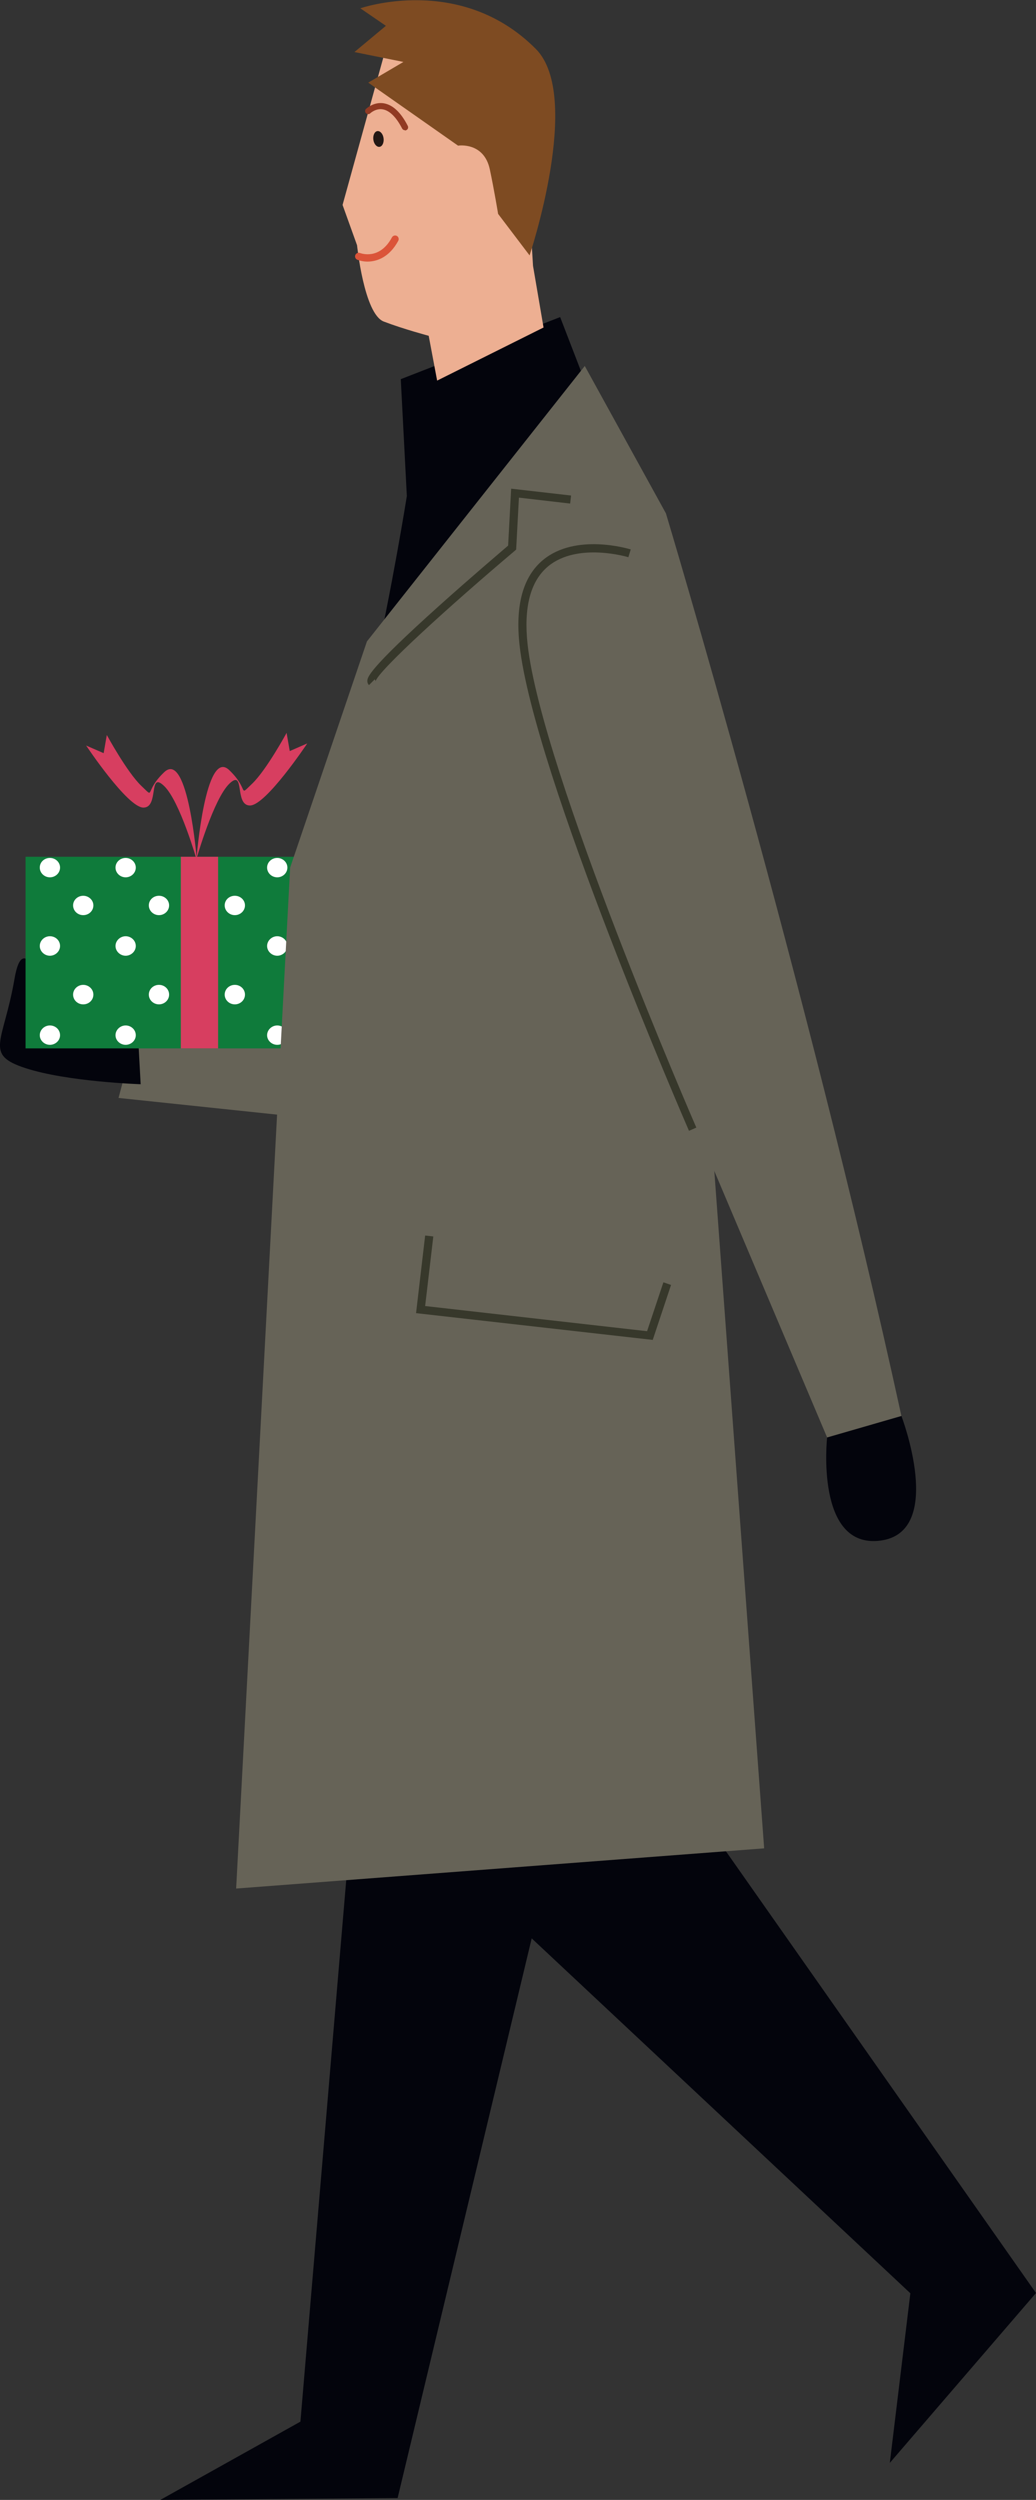 <?xml version="1.0" encoding="UTF-8"?>
<svg id="_レイヤー_2" data-name="レイヤー 2" xmlns="http://www.w3.org/2000/svg" viewBox="0 0 78.66 189.69">
  <rect x="0" y="0" width="78.66" height="189.69" fill="#333333" stroke="none"/>
  <defs>
    <style>
      .cls-1 {
        fill: #03040c;
      }

      .cls-2 {
        fill: #fff;
      }

      .cls-3 {
        fill: #edaf92;
      }

      .cls-4 {
        fill: #7e4b22;
      }

      .cls-5 {
        fill: #913a23;
      }

      .cls-6 {
        fill: #666357;
      }

      .cls-7 {
        fill: #db5439;
      }

      .cls-8 {
        fill: #d73e60;
      }

      .cls-9 {
        fill: #221714;
      }

      .cls-10 {
        fill: #0f7b3b;
      }

      .cls-11 {
        fill: #37382b;
      }
    </style>
  </defs>
  <g id="_レイヤー_1-2" data-name="レイヤー 1">
    <g>
      <g>
        <polygon class="cls-6" points="26.78 85.18 9 83.31 10.54 77.5 27.39 77.81 26.78 85.18"/>
        <path class="cls-1" d="m10.51,79.14s-2.02-.35-4.37-1.04c-2.35-.69-4.2-8.68-5.04-3.82-.84,4.86-2.35,5.73.84,6.77,3.19,1.04,8.74,1.22,8.74,1.22l-.17-3.13Z"/>
        <g>
          <rect class="cls-10" x="1.94" y="65.01" width="25.63" height="14.54"/>
          <path class="cls-2" d="m7.09,68.7c0,.41-.34.74-.77.74s-.77-.33-.77-.74.35-.73.77-.73.77.33.77.73Z"/>
          <path class="cls-2" d="m12.84,68.7c0,.41-.35.74-.77.74s-.77-.33-.77-.74.34-.73.77-.73.77.33.77.73Z"/>
          <path class="cls-2" d="m18.6,68.7c0,.41-.35.74-.77.74s-.77-.33-.77-.74.34-.73.77-.73.77.33.77.73Z"/>
          <path class="cls-2" d="m24.35,68.7c0,.41-.35.74-.77.74s-.78-.33-.78-.74.35-.73.78-.73.77.33.77.73Z"/>
          <path class="cls-2" d="m4.56,71.78c0,.4-.35.74-.77.74s-.77-.34-.77-.74.34-.74.77-.74.77.33.77.74Z"/>
          <path class="cls-2" d="m10.31,71.78c0,.4-.35.74-.77.74s-.77-.34-.77-.74.35-.74.77-.74.77.33.77.74Z"/>
          <path class="cls-2" d="m16.07,71.78c0,.4-.35.74-.77.74s-.77-.34-.77-.74.35-.74.77-.74.77.33.77.74Z"/>
          <path class="cls-2" d="m21.82,71.78c0,.4-.35.74-.77.74s-.77-.34-.77-.74.35-.74.77-.74.77.33.77.74Z"/>
          <path class="cls-2" d="m27.57,71.78c0,.4-.34.74-.77.74s-.77-.34-.77-.74.35-.74.77-.74.77.33.77.74Z"/>
          <path class="cls-2" d="m4.56,65.83c0,.41-.35.74-.77.74s-.77-.33-.77-.74.34-.73.77-.73.77.33.77.73Z"/>
          <path class="cls-2" d="m10.31,65.83c0,.41-.35.74-.77.74s-.77-.33-.77-.74.35-.73.77-.73.77.33.77.73Z"/>
          <path class="cls-2" d="m16.07,65.83c0,.41-.35.74-.77.74s-.77-.33-.77-.74.35-.73.77-.73.77.33.77.73Z"/>
          <path class="cls-2" d="m21.82,65.83c0,.41-.35.74-.77.74s-.77-.33-.77-.74.35-.73.77-.73.77.33.77.73Z"/>
          <path class="cls-2" d="m27.57,65.83c0,.41-.34.74-.77.74s-.77-.33-.77-.74.35-.73.77-.73.77.33.77.73Z"/>
          <path class="cls-2" d="m7.09,75.47c0,.41-.34.74-.77.74s-.77-.33-.77-.74.35-.74.77-.74.77.33.77.74Z"/>
          <path class="cls-2" d="m12.84,75.47c0,.41-.35.74-.77.74s-.77-.33-.77-.74.34-.74.77-.74.77.33.77.74Z"/>
          <path class="cls-2" d="m18.6,75.47c0,.41-.35.74-.77.74s-.77-.33-.77-.74.34-.74.77-.74.77.33.77.74Z"/>
          <path class="cls-2" d="m24.35,75.47c0,.41-.35.74-.77.74s-.78-.33-.78-.74.35-.74.78-.74.77.33.77.74Z"/>
          <path class="cls-2" d="m4.56,78.55c0,.4-.35.73-.77.73s-.77-.33-.77-.73.34-.74.77-.74.77.33.77.74Z"/>
          <path class="cls-2" d="m10.31,78.55c0,.4-.35.73-.77.73s-.77-.33-.77-.73.35-.74.77-.74.77.33.77.74Z"/>
          <path class="cls-2" d="m16.07,78.55c0,.4-.35.73-.77.73s-.77-.33-.77-.73.35-.74.77-.74.77.33.77.74Z"/>
          <path class="cls-2" d="m21.82,78.55c0,.4-.35.73-.77.73s-.77-.33-.77-.73.35-.74.77-.74.77.33.77.74Z"/>
          <path class="cls-2" d="m27.57,78.55c0,.4-.34.73-.77.73s-.77-.33-.77-.73.35-.74.77-.74.77.33.77.74Z"/>
          <rect class="cls-8" x="13.73" y="65.01" width="2.83" height="14.54"/>
          <path class="cls-8" d="m14.95,65.3s-.67-8.43-2.48-6.71c-1.57,1.49-.65,2.07-1.74,1.04-1.09-1.04-2.62-3.86-2.62-3.86l-.24,1.38-1.33-.58s3.14,4.71,4.35,4.71.35-2.8,1.56-1.65c1.21,1.14,2.5,5.67,2.5,5.67Z"/>
          <path class="cls-8" d="m14.92,65.14s.67-8.43,2.48-6.71c1.57,1.5.65,2.07,1.74,1.04,1.09-1.04,2.62-3.86,2.62-3.86l.24,1.38,1.33-.58s-3.14,4.71-4.35,4.71-.35-2.81-1.56-1.66c-1.2,1.15-2.49,5.67-2.49,5.67Z"/>
        </g>
        <g>
          <path class="cls-1" d="m42.53,24.06l4.33,11.22s-24.56,29.79-24.05,29.84c3.67.35,8.08-27.48,8.08-27.48l-.46-8.87,12.1-4.71Z"/>
          <path class="cls-3" d="m32.55,25.48l.64,3.4,8.08-4.03-.8-4.68-.84-13.98-10.2-3-3.42,12.36,1.1,3.06s.53,5.22,2.03,5.79c1.49.57,3.41,1.08,3.41,1.08Z"/>
          <polygon class="cls-1" points="29.38 106.13 22.81 183.75 12.17 189.69 30.19 189.55 49.94 107.16 29.38 106.13"/>
          <polygon class="cls-1" points="51.94 117.76 52.67 136.99 78.66 173.99 67.56 186.88 69.12 174.01 36.91 143.84 31.77 117.76 51.94 117.76"/>
          <polygon class="cls-6" points="27.86 48.67 22.03 65.83 17.93 143.3 58.02 140.25 50.56 38.95 44.4 27.77 27.86 48.67"/>
          <path class="cls-4" d="m34.79,11.05s1.95-.3,2.4,1.8c.33,1.55.63,3.38.63,3.38l2.39,3.15s4.04-12.07.48-15.66c-5.71-5.75-13.33-3.09-13.33-3.09l1.94,1.33-2.39,1.99,3.72.75-2.67,1.57,6.83,4.79Z"/>
          <path class="cls-1" d="m62.8,109.07s-.93,8.47,4.04,7.83c4.97-.64,1.6-9.46,1.6-9.46l-5.64,1.63Z"/>
          <path class="cls-11" d="m28.01,51.99l.44-.44c.06.06.07.13.06.16.16-.77,5.57-5.69,10.58-9.92l.1-.09.21-3.94,3.89.45.07-.61-4.55-.52-.23,4.32c-.51.44-2.88,2.45-5.23,4.56-5.43,4.87-5.45,5.44-5.46,5.71,0,.12.04.23.12.31Z"/>
          <path class="cls-6" d="m50.56,38.95s10.69,35.53,17.88,68.49l-5.64,1.63-23.31-55.02s3.09-16.42,11.07-15.11Z"/>
          <path class="cls-11" d="m52.3,85.81l.57-.25c-.12-.27-11.74-27.03-12.81-36.65-.31-2.82.21-4.82,1.56-5.94,2.24-1.85,6.05-.7,6.09-.69l.18-.59c-.17-.05-4.17-1.26-6.66.8-1.52,1.26-2.12,3.44-1.78,6.48,1.08,9.72,12.74,36.56,12.86,36.83Z"/>
          <polygon class="cls-11" points="49.56 101.67 50.95 97.5 50.37 97.3 49.13 101.01 32.28 99.1 32.9 93.82 32.28 93.75 31.59 99.64 49.56 101.67"/>
        </g>
      </g>
      <path class="cls-5" d="m30.75,9.9s.07,0,.11-.03c.12-.06.16-.2.1-.32-.52-1.02-1.13-1.59-1.81-1.71-.78-.13-1.33.4-1.36.42-.09.09-.09.24,0,.33.09.09.24.1.33,0,0,0,.42-.39.95-.29.51.09,1.02.59,1.46,1.45.04.08.12.13.21.13Z"/>
      <path class="cls-9" d="m29.12,10.47c.05.33-.08.63-.29.67-.21.04-.43-.19-.48-.52-.05-.33.08-.63.29-.67.21-.04.43.19.48.52Z"/>
      <path class="cls-7" d="m27.9,19.85c.73,0,1.67-.34,2.34-1.58.07-.13.02-.3-.11-.37-.13-.07-.3-.02-.37.11-.94,1.75-2.36,1.21-2.42,1.19-.14-.06-.3.01-.36.15-.06.14.01.3.15.36.2.08.47.14.78.14Z"/>
    </g>
  </g>
</svg>